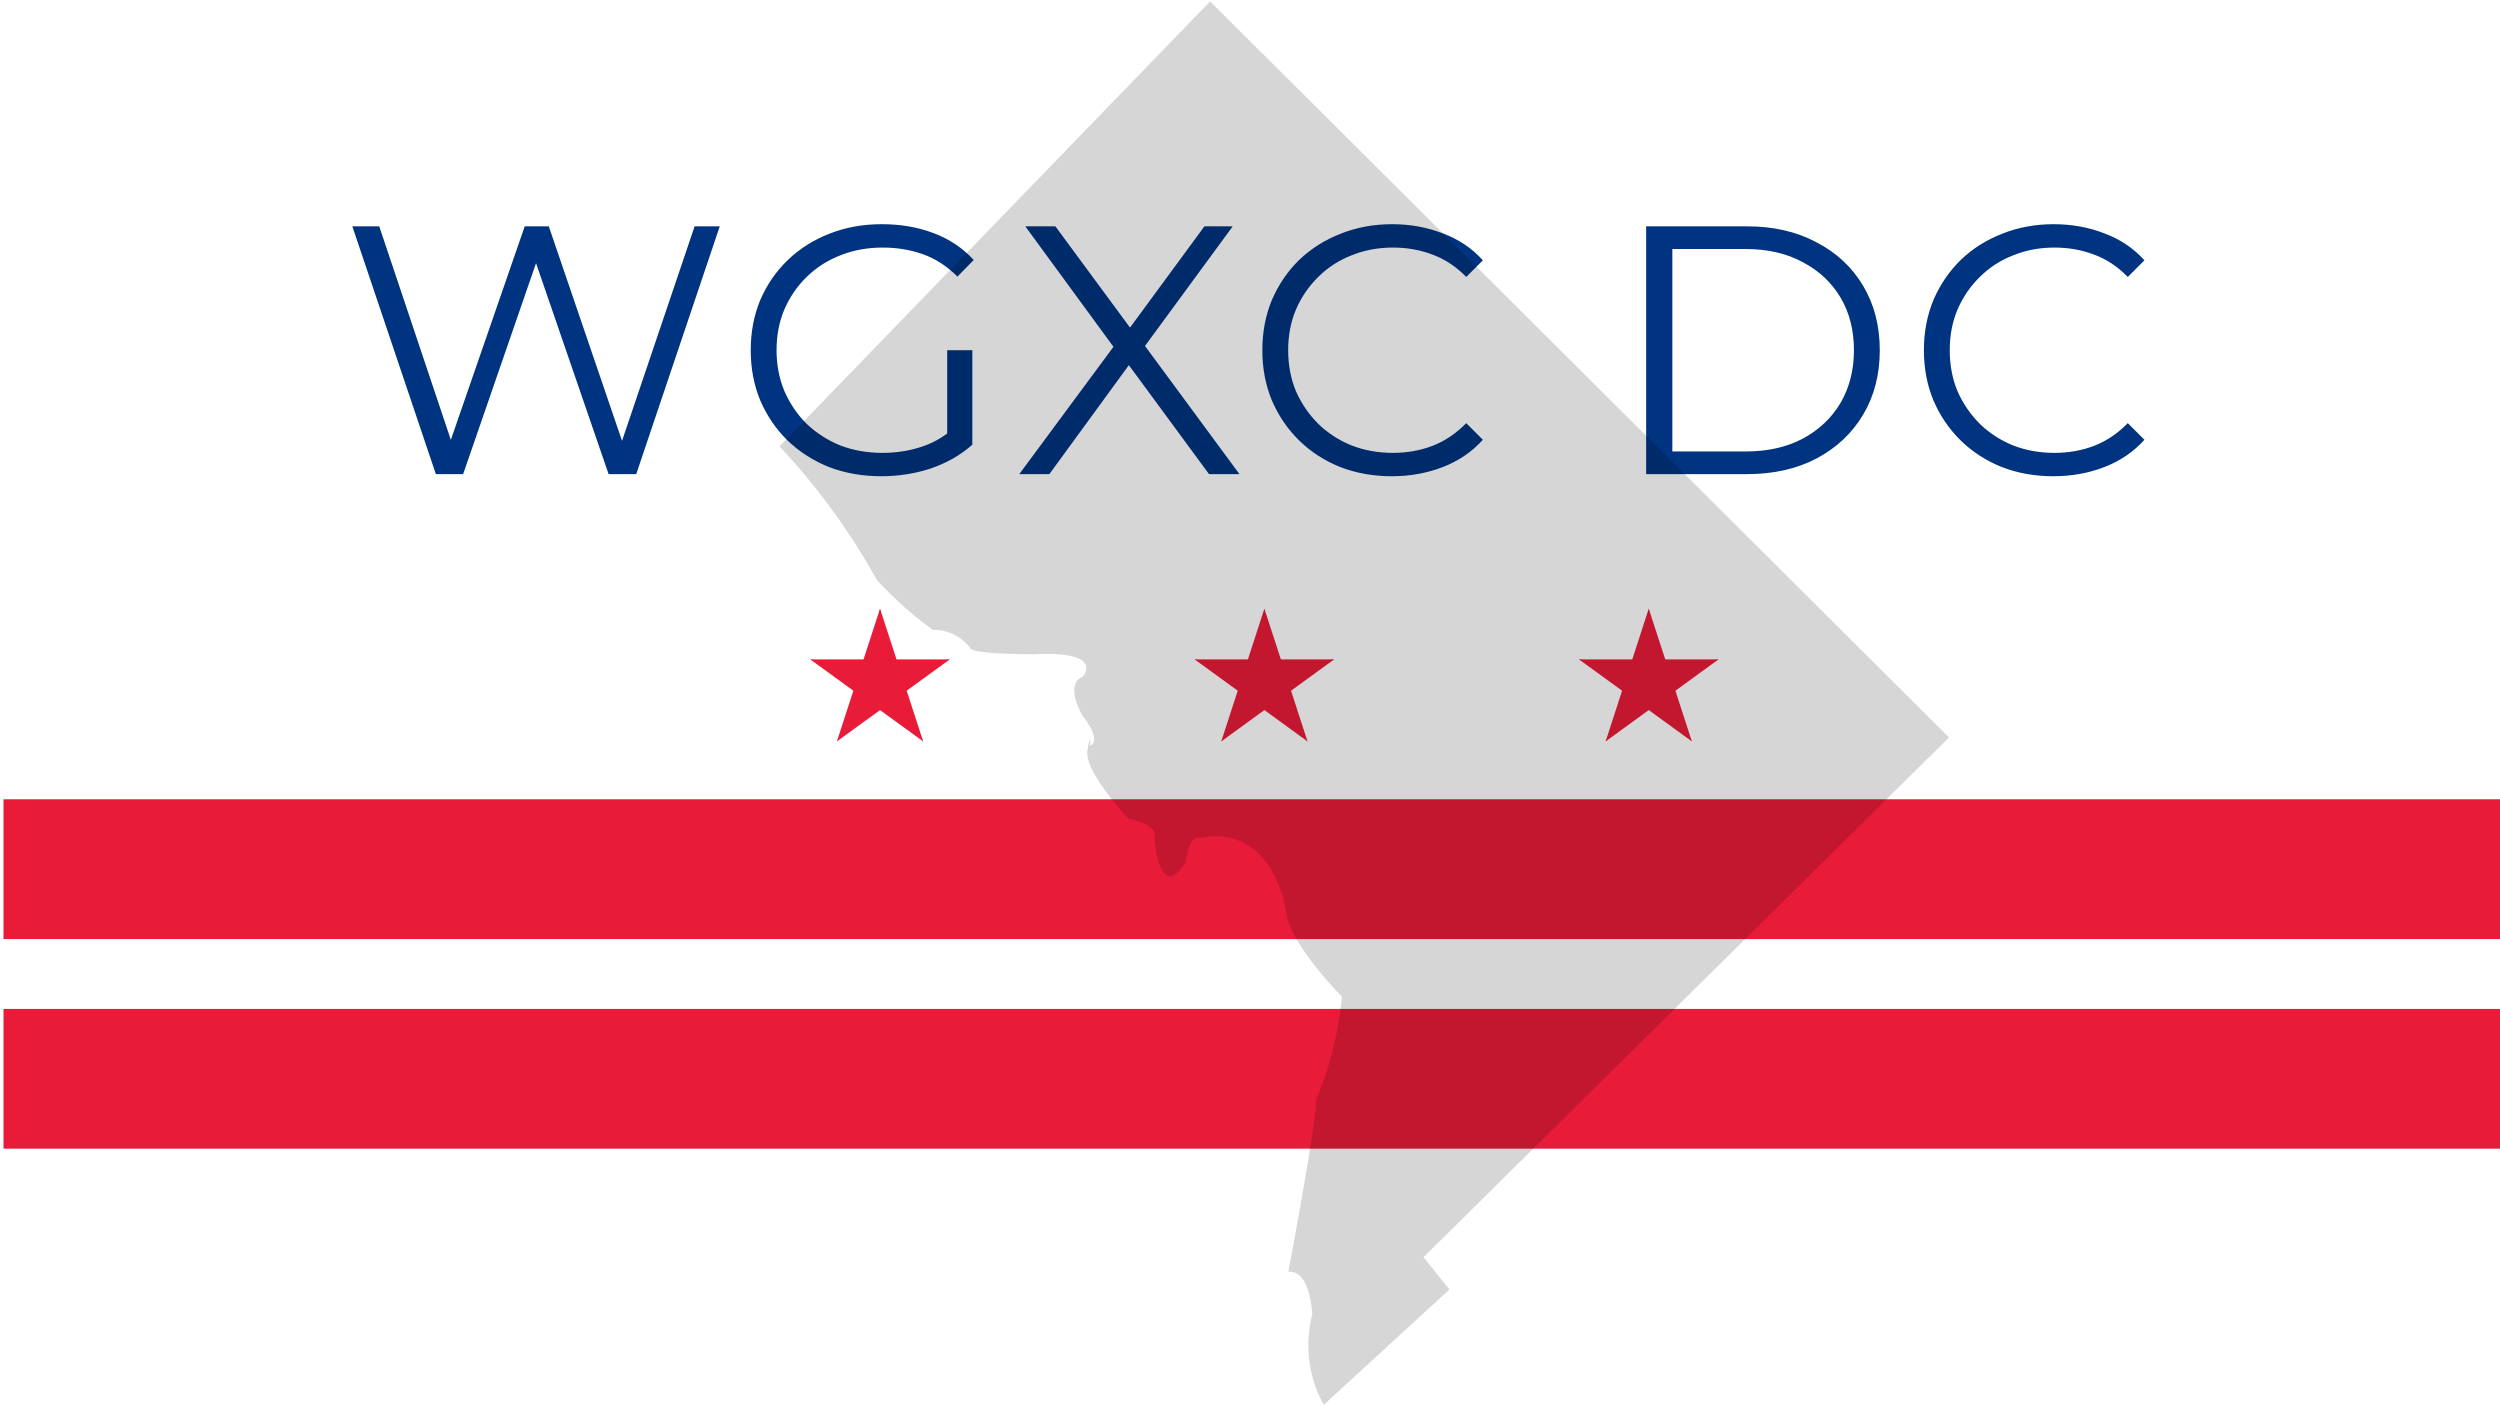 <?xml version="1.0" encoding="UTF-8" standalone="no"?>
<!-- Created with Inkscape (http://www.inkscape.org/) -->

<svg
   width="1200"
   height="675"
   viewBox="0 0 317.5 178.594"
   version="1.1"
   id="svg1"
   inkscape:version="1.3.2 (091e20e, 2023-11-25)"
   sodipodi:docname="meetup_1200x675.svg"
   xmlns:inkscape="http://www.inkscape.org/namespaces/inkscape"
   xmlns:sodipodi="http://sodipodi.sourceforge.net/DTD/sodipodi-0.dtd"
   xmlns="http://www.w3.org/2000/svg"
   xmlns:svg="http://www.w3.org/2000/svg">
  <sodipodi:namedview
     id="namedview1"
     pagecolor="#ffffff"
     bordercolor="#000000"
     borderopacity="0.25"
     inkscape:showpageshadow="2"
     inkscape:pageopacity="0.0"
     inkscape:pagecheckerboard="0"
     inkscape:deskcolor="#d1d1d1"
     inkscape:document-units="mm"
     inkscape:zoom="0.84096521"
     inkscape:cx="585.04204"
     inkscape:cy="561.25984"
     inkscape:window-width="1280"
     inkscape:window-height="1387"
     inkscape:window-x="2560"
     inkscape:window-y="25"
     inkscape:window-maximized="0"
     inkscape:current-layer="layer1" />
  <defs
     id="defs1" />
  <g
     inkscape:label="Layer 1"
     inkscape:groupmode="layer"
     id="layer1">
    <path
       d="M 0.444,101.508 H 317.641 v 17.751 H 0.444 Z m 0,26.626 H 317.641 V 145.885 H 0.444 Z"
       fill="#e81b39"
       id="path2-9"
       style="stroke-width:0.119" />
    <g
       id="d-1"
       transform="matrix(0.233,0,0,0.233,111.763,86.62)"
       fill="#e81b39">
      <g
         id="b-9">
        <path
           id="a-0"
           transform="rotate(18,0,-40)"
           d="M 0,-40 V 0 h 20 z" />
        <path
           id="use2-6"
           d="M 0,-40 12.361,-1.958 -6.66,4.223 Z" />
      </g>
      <g
         id="c-1">
        <g
           id="use3-7"
           transform="rotate(72)">
          <path
             id="path1"
             transform="rotate(18,0,-40)"
             d="M 0,-40 V 0 h 20 z" />
          <path
             id="path2"
             d="M 0,-40 12.361,-1.958 -6.66,4.223 Z" />
        </g>
        <g
           id="use4-3"
           transform="rotate(-144)">
          <path
             id="path3"
             transform="rotate(18,0,-40)"
             d="M 0,-40 V 0 h 20 z" />
          <path
             id="path4"
             d="M 0,-40 12.361,-1.958 -6.66,4.223 Z" />
        </g>
      </g>
      <g
         id="use5-8"
         transform="rotate(72)">
        <g
           id="g6"
           transform="rotate(72)">
          <path
             id="path5"
             transform="rotate(18,0,-40)"
             d="M 0,-40 V 0 h 20 z" />
          <path
             id="path6"
             d="M 0,-40 12.361,-1.958 -6.66,4.223 Z" />
        </g>
        <g
           id="g8"
           transform="rotate(-144)">
          <path
             id="path7"
             transform="rotate(18,0,-40)"
             d="M 0,-40 V 0 h 20 z" />
          <path
             id="path8"
             d="M 0,-40 12.361,-1.958 -6.66,4.223 Z" />
        </g>
      </g>
    </g>
    <g
       id="use6-7"
       transform="matrix(0.233,0,0,0.233,160.577,86.62)"
       fill="#e81b39">
      <g
         id="g10">
        <path
           id="path9"
           transform="rotate(18,0,-40)"
           d="M 0,-40 V 0 h 20 z" />
        <path
           id="path10"
           d="M 0,-40 12.361,-1.958 -6.66,4.223 Z" />
      </g>
      <g
         id="g15">
        <g
           id="g12"
           transform="rotate(72)">
          <path
             id="path11"
             transform="rotate(18,0,-40)"
             d="M 0,-40 V 0 h 20 z" />
          <path
             id="path12"
             d="M 0,-40 12.361,-1.958 -6.66,4.223 Z" />
        </g>
        <g
           id="g14"
           transform="rotate(-144)">
          <path
             id="path13"
             transform="rotate(18,0,-40)"
             d="M 0,-40 V 0 h 20 z" />
          <path
             id="path14"
             d="M 0,-40 12.361,-1.958 -6.66,4.223 Z" />
        </g>
      </g>
      <g
         id="g19"
         transform="rotate(72)">
        <g
           id="g16"
           transform="rotate(72)">
          <path
             id="path15"
             transform="rotate(18,0,-40)"
             d="M 0,-40 V 0 h 20 z" />
          <path
             id="path16"
             d="M 0,-40 12.361,-1.958 -6.66,4.223 Z" />
        </g>
        <g
           id="g18"
           transform="rotate(-144)">
          <path
             id="path17"
             transform="rotate(18,0,-40)"
             d="M 0,-40 V 0 h 20 z" />
          <path
             id="path18"
             d="M 0,-40 12.361,-1.958 -6.66,4.223 Z" />
        </g>
      </g>
    </g>
    <g
       id="use7-0"
       transform="matrix(0.233,0,0,0.233,209.391,86.62)"
       fill="#e81b39">
      <g
         id="g21">
        <path
           id="path20"
           transform="rotate(18,0,-40)"
           d="M 0,-40 V 0 h 20 z" />
        <path
           id="path21"
           d="M 0,-40 12.361,-1.958 -6.66,4.223 Z" />
      </g>
      <g
         id="g26">
        <g
           id="g23"
           transform="rotate(72)">
          <path
             id="path22"
             transform="rotate(18,0,-40)"
             d="M 0,-40 V 0 h 20 z" />
          <path
             id="path23"
             d="M 0,-40 12.361,-1.958 -6.66,4.223 Z" />
        </g>
        <g
           id="g25"
           transform="rotate(-144)">
          <path
             id="path24"
             transform="rotate(18,0,-40)"
             d="M 0,-40 V 0 h 20 z" />
          <path
             id="path25"
             d="M 0,-40 12.361,-1.958 -6.66,4.223 Z" />
        </g>
      </g>
      <g
         id="g30"
         transform="rotate(72)">
        <g
           id="g27"
           transform="rotate(72)">
          <path
             id="path26"
             transform="rotate(18,0,-40)"
             d="M 0,-40 V 0 h 20 z" />
          <path
             id="path27"
             d="M 0,-40 12.361,-1.958 -6.66,4.223 Z" />
        </g>
        <g
           id="g29"
           transform="rotate(-144)">
          <path
             id="path28"
             transform="rotate(18,0,-40)"
             d="M 0,-40 V 0 h 20 z" />
          <path
             id="path29"
             d="M 0,-40 12.361,-1.958 -6.66,4.223 Z" />
        </g>
      </g>
    </g>
    <path
       d="M 55.355,60.213 44.746,28.745 h 3.417 l 9.935,29.625 h -1.708 L 66.639,28.745 h 3.057 L 79.811,58.37 H 78.192 L 88.217,28.745 h 3.192 L 80.8,60.213 H 77.293 L 67.628,32.117 h 0.899 l -9.71,28.097 z m 56.577,0.27 q -3.596,0 -6.653,-1.169 -3.012,-1.214 -5.26,-3.372 -2.203,-2.158 -3.462,-5.08 -1.214,-2.922 -1.214,-6.384 0,-3.462 1.214,-6.384 1.259,-2.922 3.506,-5.08 2.248,-2.158 5.26,-3.327 3.057,-1.214 6.653,-1.214 3.596,0 6.563,1.124 3.012,1.124 5.125,3.417 l -2.068,2.113 q -1.978,-1.978 -4.361,-2.832 -2.383,-0.854 -5.125,-0.854 -2.922,0 -5.395,0.989 -2.428,0.944 -4.271,2.742 -1.798,1.753 -2.832,4.136 -0.989,2.338 -0.989,5.17 0,2.787 0.989,5.17 1.034,2.383 2.832,4.181 1.843,1.753 4.271,2.742 2.473,0.944 5.35,0.944 2.697,0 5.08,-0.809 2.428,-0.809 4.451,-2.742 l 1.888,2.517 q -2.248,1.978 -5.26,3.012 -3.012,0.989 -6.294,0.989 z m 8.362,-4.406 V 44.479 h 3.192 V 56.482 Z m 9.155,4.136 12.902,-17.442 v 2.562 l -12.138,-16.588 h 3.821 l 10.205,13.846 -1.484,0.045 10.205,-13.891 h 3.596 l -12.003,16.364 v -2.338 l 12.857,17.442 h -3.866 L 142.665,45.423 h 1.394 L 133.27,60.213 Z m 47.322,0.27 q -3.551,0 -6.563,-1.169 -3.012,-1.214 -5.215,-3.372 -2.203,-2.158 -3.462,-5.08 -1.214,-2.922 -1.214,-6.384 0,-3.462 1.214,-6.384 1.259,-2.922 3.462,-5.08 2.248,-2.158 5.26,-3.327 3.012,-1.214 6.563,-1.214 3.417,0 6.429,1.169 3.012,1.124 5.08,3.417 l -2.113,2.113 q -1.933,-1.978 -4.271,-2.832 -2.338,-0.899 -5.035,-0.899 -2.832,0 -5.26,0.989 -2.428,0.944 -4.226,2.742 -1.798,1.753 -2.832,4.136 -0.989,2.338 -0.989,5.17 0,2.832 0.989,5.215 1.034,2.338 2.832,4.136 1.798,1.753 4.226,2.742 2.428,0.944 5.26,0.944 2.697,0 5.035,-0.899 2.338,-0.899 4.271,-2.877 l 2.113,2.113 q -2.068,2.293 -5.08,3.462 -3.012,1.169 -6.473,1.169 z m 32.291,-0.27 V 28.745 H 221.874 q 5.035,0 8.811,2.023 3.821,1.978 5.934,5.529 2.113,3.551 2.113,8.182 0,4.63 -2.113,8.182 -2.113,3.551 -5.934,5.574 -3.776,1.978 -8.811,1.978 z m 3.327,-2.877 h 9.306 q 4.181,0 7.238,-1.618 3.102,-1.663 4.81,-4.54 1.708,-2.922 1.708,-6.698 0,-3.821 -1.708,-6.698 -1.708,-2.877 -4.81,-4.495 -3.057,-1.663 -7.238,-1.663 h -9.306 z m 48.401,3.147 q -3.551,0 -6.563,-1.169 -3.012,-1.214 -5.215,-3.372 -2.203,-2.158 -3.462,-5.08 -1.214,-2.922 -1.214,-6.384 0,-3.462 1.214,-6.384 1.259,-2.922 3.462,-5.08 2.248,-2.158 5.26,-3.327 3.012,-1.214 6.563,-1.214 3.417,0 6.429,1.169 3.012,1.124 5.08,3.417 l -2.113,2.113 q -1.933,-1.978 -4.271,-2.832 -2.338,-0.899 -5.035,-0.899 -2.832,0 -5.26,0.989 -2.428,0.944 -4.226,2.742 -1.798,1.753 -2.832,4.136 -0.989,2.338 -0.989,5.17 0,2.832 0.989,5.215 1.034,2.338 2.832,4.136 1.798,1.753 4.226,2.742 2.428,0.944 5.26,0.944 2.697,0 5.035,-0.899 2.338,-0.899 4.271,-2.877 l 2.113,2.113 q -2.068,2.293 -5.08,3.462 -3.012,1.169 -6.473,1.169 z"
       id="text1-3"
       style="font-size:72.625px;font-family:Montserrat;-inkscape-font-specification:Montserrat;letter-spacing:1.5px;white-space:pre;fill:#003380;stroke-width:0"
       aria-label="WGXC DC" />
    <path
       d="M 98.993,56.686 153.686,0.177 247.526,93.654 180.785,159.668 l 3.301,4.093 -15.976,14.655 a 15.711,15.711 0 0 1 -1.452,-11.487 c 0,0 -0.198,-5.644 -3.037,-5.413 0,0 3.73,-19.804 3.499,-21.752 a 45.121,45.121 0 0 0 3.301,-13.203 c 0,0 -6.601,-6.601 -7.097,-10.793 0,0 -1.452,-11.355 -11.189,-9.308 0,0 -1.155,-0.33 -1.518,2.938 0,0 -3.07,5.71 -3.994,-2.839 0,0 0.858,-1.749 -3.301,-2.575 0,0 -5.71,-6.007 -5.215,-8.714 0.495,-2.707 0.33,-0.561 0.33,-0.561 0,0 1.65,-0.462 -0.924,-3.763 0,0 -2.443,-3.994 0,-5.017 0,0 2.938,-3.301 -6.304,-2.839 0,0 -7.856,0 -7.955,-0.759 A 5.842,5.842 0 0 0 118.467,79.989 45.913,45.913 0 0 1 111.338,73.618 85.225,85.225 0 0 0 98.993,56.686 Z"
       id="path1-4"
       style="fill:#000000;fill-opacity:0.161;stroke-width:3.301" />
  </g>
</svg>
